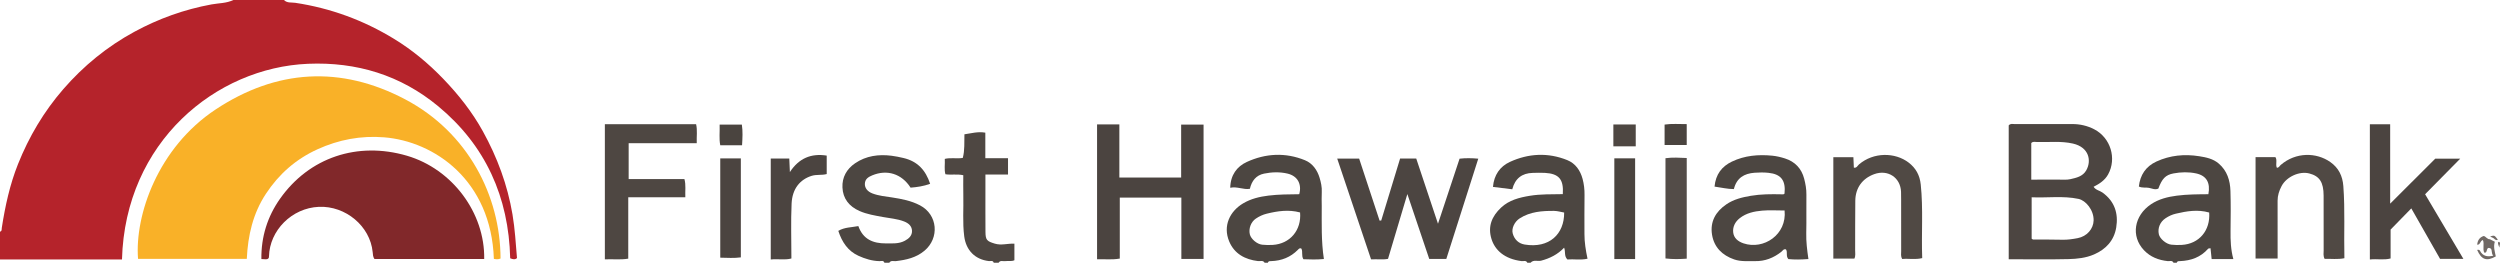 <?xml version="1.0" encoding="iso-8859-1"?>
<!-- Generator: Adobe Illustrator 27.0.0, SVG Export Plug-In . SVG Version: 6.00 Build 0)  -->
<svg version="1.1" id="Layer_1" xmlns="http://www.w3.org/2000/svg" xmlns:xlink="http://www.w3.org/1999/xlink" x="0px" y="0px"
	 viewBox="0 0 1532.092 161" style="enable-background:new 0 0 1532.092 161;" xml:space="preserve">
<g>
	<path style="fill:#B5232B;" d="M174,0c1.939,1.993,4.658,1.38,6.936,1.724c21.683,3.269,41.808,10.672,60.506,22.064
		c11.161,6.8,21.12,15.09,30.164,24.481c9.39,9.751,17.756,20.321,24.315,32.194c8.824,15.973,15.103,32.854,18.152,50.941
		c1.498,8.886,2.003,17.821,2.76,26.743c-1.222,1.103-2.45,0.799-4.164,0.14c-0.927-37.421-14.993-69.09-44.165-93.211
		c-23.033-19.045-49.979-27.229-79.754-25.982C132.353,41.456,76.714,86.933,74.76,159c-24.904,0-49.832,0-74.76,0
		c0-5.667,0-11.333,0-17c1.302-0.406,0.971-1.566,1.114-2.479c2.086-13.309,4.9-26.4,9.936-38.991
		c6.736-16.841,15.851-32.194,27.723-45.872c12.434-14.326,26.951-26.163,43.644-35.215c14.842-8.048,30.558-13.668,47.205-16.738
		C134.087,1.882,138.781,2.058,143,0C153.333,0,163.667,0,174,0z"/>
	<path style="fill:#4C4641;" d="M775,161c-1.001-1.677-2.656-0.826-4.018-0.989c-7.96-0.955-14.489-4.464-17.651-11.962
		c-4.119-9.765,0.521-18.688,8.53-23.432c4.719-2.795,9.966-4.067,15.498-4.746c6.302-0.774,12.581-0.767,18.867-0.848
		c1.682-6.175-0.992-11.189-7.224-12.647c-4.7-1.1-9.582-0.952-14.33,0.021c-4.926,1.009-7.562,4.446-8.707,9.323
		c-4.081,0.652-7.808-1.59-12.032-0.643c0.17-7.836,4.131-13.051,10.124-15.805c11.554-5.309,23.709-5.959,35.679-1.074
		c4.657,1.901,7.541,6.035,8.956,10.745c0.835,2.78,1.515,5.748,1.34,8.798c-0.161,2.82-0.03,5.656-0.022,8.485
		c0.027,10.766-0.36,21.544,1.318,32.508c-4.504,0.435-8.58,0.283-12.57,0.129c-1.352-2.219-0.204-4.576-1.219-6.521
		c-0.97-0.536-1.525,0.109-2.108,0.704c-4.513,4.609-10.056,6.784-16.448,6.973c-0.784,0.023-1.703-0.114-1.981,0.981
		C776.333,161,775.667,161,775,161z M796.735,130.198c-7.075-1.905-13.747-0.866-20.397,0.744c-2.446,0.592-4.69,1.66-6.743,3.044
		c-3.01,2.029-4.487,6.168-3.651,9.633c0.672,2.787,4.323,5.985,7.557,6.34c2.133,0.234,4.312,0.253,6.457,0.127
		C790.549,149.464,797.68,141.069,796.735,130.198z"/>
	<path style="fill:#4C4641;" d="M1332,161c-0.803-1.64-2.318-0.844-3.522-0.975c-5.614-0.61-10.604-2.497-14.58-6.685
		c-8.16-8.595-6.07-21.226,4.339-28.183c4.693-3.136,10.132-4.52,15.823-5.25c6.447-0.827,12.893-0.835,19.314-0.885
		c1.315-6.987-1.102-11.347-7.475-12.736c-4.56-0.993-9.315-0.865-13.892-0.01c-4.981,0.931-7.039,3.295-9.294,9.303
		c-1.986,0.905-3.847-0.057-5.766-0.455c-1.937-0.402-4.004,0.209-6.184-0.807c0.781-7.088,4.256-12.329,10.792-15.334
		c8.369-3.846,17.193-4.669,26.223-3.238c4.246,0.673,8.473,1.529,11.915,4.467c5.191,4.431,7.007,10.381,7.203,16.839
		c0.248,8.153,0.168,16.32,0.062,24.479c-0.075,5.77,0.138,11.489,1.713,17.226c-4.51,0-8.776,0-13.299,0
		c-0.239-2.296-0.458-4.397-0.689-6.625c-0.607,0.121-1.254,0.049-1.499,0.329c-4.564,5.208-10.476,7.291-17.202,7.558
		c-0.784,0.031-1.704-0.113-1.983,0.982C1333.333,161,1332.667,161,1332,161z M1353.869,130.242
		c-7.112-2.02-13.774-0.843-20.42,0.704c-2.278,0.53-4.361,1.496-6.304,2.783c-3.383,2.24-4.978,6.065-4.117,9.884
		c0.595,2.638,4.411,5.955,7.607,6.327c2.13,0.248,4.31,0.265,6.454,0.144C1347.677,149.488,1354.698,141.227,1353.869,130.242z"/>
	<path style="fill:#4C4641;" d="M936,161c-0.783-1.638-2.285-0.832-3.475-0.98c-10.677-1.323-16.391-6.846-18.486-13.552
		c-2.411-7.72,0.267-13.982,5.872-19.235c4.924-4.615,11.138-6.179,17.597-7.247c6.723-1.111,13.51-0.879,20.237-1.018
		c0.613-9.057-2.365-12.544-10.941-13.022c-2.483-0.139-4.983-0.052-7.473,0.009c-6.581,0.16-10.838,3.395-12.559,10.042
		c-3.903-0.481-7.625-0.94-11.828-1.459c0.593-7.258,4.312-12.533,10.353-15.309c11.412-5.244,23.381-5.882,35.199-1.102
		c5.034,2.036,7.996,6.381,9.377,11.534c0.849,3.168,1.236,6.466,1.179,9.824c-0.134,7.986-0.034,15.975-0.045,23.964
		c-0.007,5.004,0.775,9.908,1.879,15.094c-4.205,0.986-8.427,0.14-12.333,0.468c-2.151-2.142-1.008-4.728-2.003-7.221
		c-3.947,4.158-8.705,6.521-14.047,7.948c-2.16,0.577-4.673-0.794-6.503,1.263C937.333,161,936.667,161,936,161z M958.576,130.255
		c-2.026-0.347-4.113-0.996-6.205-1.01c-7.314-0.051-14.57,0.455-20.992,4.545c-3.201,2.038-5.187,6.178-4.312,9.327
		c1.013,3.646,3.602,6.122,7.262,6.736C949.458,152.39,958.703,143.409,958.576,130.255z"/>
	<path style="fill:#4C4641;" d="M542,161c-0.565-1.599-1.946-0.948-2.972-0.967c-4.572-0.087-8.857-1.421-12.924-3.268
		c-6.461-2.935-10.085-8.367-12.359-15.278c3.796-2.264,8.064-2.112,12.286-2.932c2.869,8.141,9.066,10.637,16.847,10.612
		c3.965-0.013,7.937,0.363,11.648-1.62c2.516-1.344,4.49-3.182,4.387-6.098c-0.102-2.898-2.063-4.633-4.79-5.711
		c-4.215-1.666-8.687-1.925-13.056-2.749c-4.863-0.917-9.737-1.65-14.345-3.687c-6.386-2.823-10.159-7.611-10.44-14.468
		c-0.252-6.149,2.536-11.218,7.729-14.76c6.802-4.64,14.454-5.619,22.356-4.63c2.39,0.299,4.857,0.814,7.267,1.376
		c8.666,2.02,13.645,7.474,16.381,15.82c-4.057,1.504-8.068,2.049-11.979,2.362c-5.451-8.54-14.419-11.307-23.485-7.545
		c-2.416,1.002-4.456,2.253-4.534,5.229c-0.066,2.504,1.567,4.693,4.621,5.858c3.884,1.483,8.026,1.835,12.097,2.464
		c5.893,0.91,11.662,2.01,17.071,4.843c10.948,5.735,12.043,20.083,2.677,27.86c-5.135,4.264-11.126,5.563-17.43,6.313
		c-1.376,0.164-3.016-0.637-4.051,0.976C544,161,543,161,542,161z"/>
	<path style="fill:#4E4742;" d="M609,161c-0.543-1.63-1.937-0.876-2.961-0.995c-8.522-0.992-14.022-6.625-15.126-15.179
		c-1.094-8.473-0.332-16.962-0.555-25.44c-0.105-3.962-0.018-7.928-0.018-12.008c-3.726-0.824-7.23-0.046-10.944-0.576
		c-0.851-2.972-0.189-6.081-0.387-9.429c3.666-0.908,7.346,0.027,11.02-0.586c1.292-4.749,0.84-9.568,1.016-14.479
		c4.259-0.59,8.211-1.82,12.806-1.005c0,5.099,0,10.174,0,15.642c4.846,0,9.267,0,13.906,0c0,3.472,0,6.537,0,10.015
		c-4.546,0-8.966,0-13.846,0c0,3.335-0.001,6.281,0,9.228c0.003,8.661-0.043,17.323,0.029,25.984
		c0.042,5.033,0.953,5.666,5.708,7.135c4.021,1.242,7.872-0.18,12.026,0.022c0,3.346,0,6.62,0,10.152
		c-1.697,0.837-3.719,0.295-5.632,0.55c-1.37,0.183-3.018-0.676-4.041,0.968C611,161,610,161,609,161z"/>
	<path style="fill:#F9B128;" d="M306.757,158.428c-1.619,0.723-2.865,0.434-4.096,0.226c-1.664-48.294-36.591-72.051-67.304-74.5
		c-14.145-1.128-27.727,1.396-40.762,7.325c-13.297,6.049-23.679,15.203-31.655,27.314c-7.92,12.025-11.02,25.49-11.695,39.841
		c-22.477,0-44.567,0-66.651,0c-2.086-26.683,12.152-68.155,47.575-91.565c37.254-24.619,76.586-27.043,116.184-6.169
		C286.703,81.118,306.618,119.857,306.757,158.428z"/>
	<path style="fill:#81282A;" d="M296.735,158.744c-22.622,0-44.892,0-67.242,0c-0.96-1.292-0.969-2.853-1.107-4.256
		c-1.576-15.944-16.617-28.423-32.947-27.734c-16.671,0.703-30.202,14.52-30.595,30.334c-0.008,0.33-0.088,0.659-0.128,0.948
		c-0.521,0.9-1.374,0.862-2.201,0.849c-0.642-0.009-1.283-0.073-2.335-0.137c-0.174-13.684,3.747-26.074,11.456-36.986
		c17.871-25.298,47.459-35.179,77.706-26.338C277.228,103.576,297.239,130.515,296.735,158.744z"/>
	<path style="fill:#4C4541;" d="M1283.037,114.465c1.32,2.073,3.697,2.282,5.427,3.527c7.444,5.358,9.853,12.783,8.438,21.411
		c-1.306,7.961-6.286,13.363-13.633,16.54c-4.95,2.141-10.303,2.714-15.557,2.845c-11.979,0.299-23.971,0.094-36.694,0.094
		c-0.01-27.495-0.002-54.877-0.005-82.045c1.15-1.257,2.391-0.8,3.489-0.803c11.829-0.028,23.659,0.007,35.488-0.004
		c4.724-0.004,9.236,1.039,13.389,3.184c10.129,5.23,13.934,17.944,8.551,27.684
		C1289.943,110.492,1286.625,112.649,1283.037,114.465z M1245.072,146.271c0.575,0.365,0.711,0.525,0.847,0.526
		c5.982,0.034,11.968-0.055,17.946,0.119c3.196,0.093,6.307-0.39,9.383-0.969c5.73-1.077,9.675-5.707,9.799-10.879
		c0.152-6.333-4.806-12.245-9.27-13.182c-9.5-1.995-19.026-0.554-28.705-0.984C1245.072,129.699,1245.072,137.964,1245.072,146.271z
		 M1244.84,110.089c5.791,0,11.401,0.02,17.01-0.01c2.326-0.012,4.731,0.222,6.959-0.28c3.675-0.829,7.548-1.659,9.686-5.344
		c3.369-5.807,1.891-14.192-8.139-16.474c-7.237-1.647-14.571-0.755-21.863-0.946c-1.249-0.033-2.666-0.487-3.653,0.634
		C1244.84,95.029,1244.84,102.304,1244.84,110.089z"/>
	<path style="fill:#4B4440;" d="M737.587,158.682c-4.616,0-8.888,0-13.607,0c0-12.614,0-25.018,0-37.596
		c-12.732,0-25.011,0-37.736,0c0,12.338,0,24.748,0,37.371c-4.809,0.869-9.224,0.266-13.926,0.451c0-27.653,0-55.033,0-82.653
		c4.438,0,8.835,0,13.665,0c0,10.874,0,21.612,0,32.544c12.825,0,25.22,0,37.867,0c0-10.826,0-21.441,0-32.419
		c4.623,0,9.02,0,13.737,0C737.587,103.625,737.587,131.007,737.587,158.682z"/>
	<path style="fill:#4C4541;" d="M846.468,135.134c3.856-12.659,7.711-25.319,11.573-37.999c3.342,0,6.312,0,9.872,0
		c4.288,12.852,8.636,25.882,13.342,39.986c4.645-14.002,8.894-26.814,13.227-39.877c3.684-0.417,7.446-0.371,11.456-0.001
		c-6.558,20.575-13.05,40.941-19.589,61.455c-3.412,0-6.694,0-10.455,0c-4.414-13.087-8.855-26.253-13.416-39.778
		c-3.995,13.391-7.885,26.426-11.848,39.711c-3.082,0.645-6.398,0.095-10.393,0.317c-6.848-20.381-13.735-40.882-20.742-61.736
		c4.622,0,8.74,0,13.441,0c4.122,12.508,8.32,25.245,12.517,37.981C845.792,135.174,846.13,135.154,846.468,135.134z"/>
	<path style="fill:#4C4641;" d="M1093.619,118.663c0.848-8.107-2.148-11.969-9.854-12.758c-2.823-0.289-5.627-0.256-8.462-0.048
		c-6.427,0.47-11.028,3.184-12.72,10.021c-3.996-0.01-7.766-0.97-11.848-1.522c0.692-7.451,4.42-12.349,10.648-15.326
		c7.844-3.75,16.234-4.466,24.768-3.62c2.612,0.259,5.229,0.888,7.737,1.686c6.155,1.958,10.156,6.182,11.775,12.412
		c0.829,3.188,1.417,6.447,1.365,9.819c-0.12,7.825,0.105,15.657-0.087,23.479c-0.13,5.302,0.532,10.514,1.327,15.943
		c-4.373,0.333-8.456,0.422-12.301,0.027c-1.692-1.945-0.277-4.228-1.464-5.938c-1.484-0.451-2.028,0.849-2.884,1.518
		c-4.717,3.685-9.966,5.794-16.045,5.669c-4.299-0.089-8.627,0.411-12.822-1.046c-7.321-2.543-12.3-7.46-13.55-15.114
		c-1.302-7.967,2.191-14.183,8.822-18.672c4.5-3.048,9.611-4.298,14.869-5.188c6.259-1.06,12.559-1.064,18.873-0.925
		C1092.394,119.092,1093.109,119.274,1093.619,118.663z M1093.66,129c-4.794,0-9.283-0.307-13.71,0.082
		c-4.914,0.431-9.778,1.453-13.835,4.671c-2.788,2.212-4.301,5.266-3.96,8.595c0.356,3.484,2.858,5.619,6.347,6.793
		C1080.82,153.288,1095.167,143.791,1093.66,129z"/>
	<path style="fill:#4B4440;" d="M1452.337,76.152c4.21,0,8.154,0,12.447,0c0,15.877,0,31.625,0,48.652
		c9.783-9.759,18.76-18.716,27.637-27.571c4.925,0,9.654,0,15.297,0c-7.423,7.522-14.281,14.47-21.523,21.808
		c7.773,13.124,15.511,26.189,23.453,39.598c-4.858,0-9.378,0-14.29,0c-5.804-10.185-11.754-20.626-17.625-30.93
		c-4.041,4.136-7.959,8.146-12.69,12.988c0,4.862,0,11.174,0,17.706c-4.202,1.109-8.307,0.112-12.705,0.62
		C1452.337,131.331,1452.337,103.966,1452.337,76.152z"/>
	<path style="fill:#4E4742;" d="M370.679,76.122c18.734,0,37.193,0,55.922,0c0.876,3.737,0.222,7.5,0.391,11.637
		c-13.906,0-27.64,0-41.726,0c0,7.445,0,14.505,0,21.966c11.198,0,22.61,0,34.171,0c1.031,3.738,0.368,7.182,0.555,11.163
		c-11.656,0-23.188,0-34.975,0c0,12.837,0,25.104,0,37.621c-4.814,0.829-9.418,0.192-14.338,0.43
		C370.679,131.369,370.679,104.002,370.679,76.122z"/>
	<path style="fill:#504944;" d="M1136.445,158.475c-4.267,0-8.512,0-12.915,0c0-20.768,0-41.34,0-62.151c4.108,0,8.02,0,12.295,0
		c0.097,2.174,0.191,4.283,0.285,6.415c1.736,0.357,2.231-1.199,3.145-1.979c8.955-7.638,22.128-7.462,30.405-1.144
		c4.421,3.374,6.841,7.734,7.442,13.442c1.577,14.965,0.341,29.942,0.895,45.112c-4.265,1.088-8.337,0.149-12.253,0.548
		c-1.028-1.757-0.637-3.281-0.642-4.724c-0.038-10.493-0.018-20.986-0.022-31.48c-0.001-1.665,0.016-3.333-0.052-4.996
		c-0.358-8.756-8.107-13.828-16.461-10.791c-7.232,2.629-11.469,8.391-11.574,16.236c-0.136,10.158-0.043,20.32-0.096,30.479
		C1136.889,155.058,1137.268,156.736,1136.445,158.475z"/>
	<path style="fill:#504944;" d="M1395.809,158.44c-4.826,0-9.075,0-13.522,0c0-20.802,0-41.372,0-62.149c4.131,0,8.068,0,12.175,0
		c1.302,1.964-0.104,4.435,0.883,6.512c1.261,0.034,1.629-1.084,2.346-1.702c9.292-8.003,21.856-7.788,30.395-1.807
		c5.09,3.565,7.527,8.522,7.995,14.721c1.104,14.646,0.295,29.304,0.647,44.235c-4.131,0.84-8.181,0.271-12.129,0.396
		c-0.971-1.923-0.572-3.606-0.578-5.22c-0.039-11.161-0.008-22.323-0.027-33.484c-0.014-8.237-2.466-12.011-8.796-13.646
		c-6.023-1.556-13.909,1.993-16.946,7.71c-1.491,2.807-2.473,5.764-2.46,9.026C1395.835,134.688,1395.809,146.345,1395.809,158.44z"
		/>
	<path style="fill:#4B4440;" d="M472.342,97.169c3.831,0,7.433,0,11.362,0c0.113,2.582,0.22,5.02,0.363,8.268
		c5.571-8.458,12.978-11.575,22.572-10.084c0,3.745,0,7.464,0,11.315c-3.137,0.835-6.274,0.135-9.36,1.132
		c-7.021,2.268-11.74,7.854-12.157,16.939c-0.511,11.124-0.122,22.29-0.122,33.672c-4.15,1.109-8.257,0.098-12.658,0.617
		C472.342,138.34,472.342,117.972,472.342,97.169z"/>
	<path style="fill:#534C48;" d="M1020.664,96.958c4.392-0.612,8.626-0.315,13.033-0.125c0,20.63,0,40.877,0,61.686
		c-4.287,0.306-8.482,0.418-13.033-0.131C1020.664,137.85,1020.664,117.513,1020.664,96.958z"/>
	<path style="fill:#4A443F;" d="M989.317,97.034c4.187,0,8.13,0,12.747,0c0,20.46,0,40.971,0,61.719c-3.71,0-8.096,0-12.747,0
		C989.317,138.371,989.317,117.995,989.317,97.034z"/>
	<path style="fill:#4B4440;" d="M441.398,97.077c4.278,0,8.344,0,12.621,0c0,20.297,0,40.347,0,60.648
		c-4.137,0.573-8.228,0.27-12.621,0.188C441.398,137.718,441.398,117.679,441.398,97.077z"/>
	<path style="fill:#4E4742;" d="M988.725,89.677c0-4.58,0-8.848,0-13.401c4.548,0,8.954,0,13.716,0c0,4.315,0,8.695,0,13.401
		C998.032,89.677,993.633,89.677,988.725,89.677z"/>
	<path style="fill:#4A443F;" d="M454.761,89.02c-4.556,0-8.834,0-13.364,0c-0.802-4.063-0.214-8.183-0.376-12.648
		c4.489,0,8.886,0,13.614,0C455.274,80.407,455.027,84.611,454.761,89.02z"/>
	<path style="fill:#4A443F;" d="M1020.123,88.849c0-4.32,0-8.271,0-12.506c4.488-0.679,8.887-0.24,13.565-0.286
		c0,4.321,0,8.39,0,12.792C1029.319,88.849,1024.937,88.849,1020.123,88.849z"/>
	<path style="fill:#706864;" d="M1518.094,149.954c0.282-2.607,1.433-4.537,4.052-5.348c1.442,0.45,2.134,2.131,3.767,2.019
		c1.003,0.512,2.006,1.023,3.009,1.535c-0.994,3.074-0.01,6.017,0.593,8.985c-5.65,3.159-8.798,2.053-11.46-4.026
		c0.651-0.037,1.369-0.199,1.75,0.539c1.758,3.413,4.586,3.89,8.168,3.028c-1.384-1.358-0.513-3.376-1.571-4.371
		c-3.358-1.693-1.462,3.051-3.964,2.5c-1.141-2.335,0.172-5.205-0.817-7.708C1519.764,147.645,1520.104,150.163,1518.094,149.954z"
		/>
	<path style="fill:#706864;" d="M1526.051,144.893c2.644-0.79,2.644-0.79,4.695,1.971c-0.596,0.677-1.139,0.008-1.702-0.066
		C1528.317,145.739,1526.999,145.607,1526.051,144.893z"/>
	<path style="fill:#706864;" d="M1531.697,151.742c-0.455-1.347-0.676-1.793-0.744-2.261c-0.065-0.442-0.354-1.007,0.538-1.335
		C1532.64,148.96,1531.807,149.911,1531.697,151.742z"/>
</g>
</svg>
